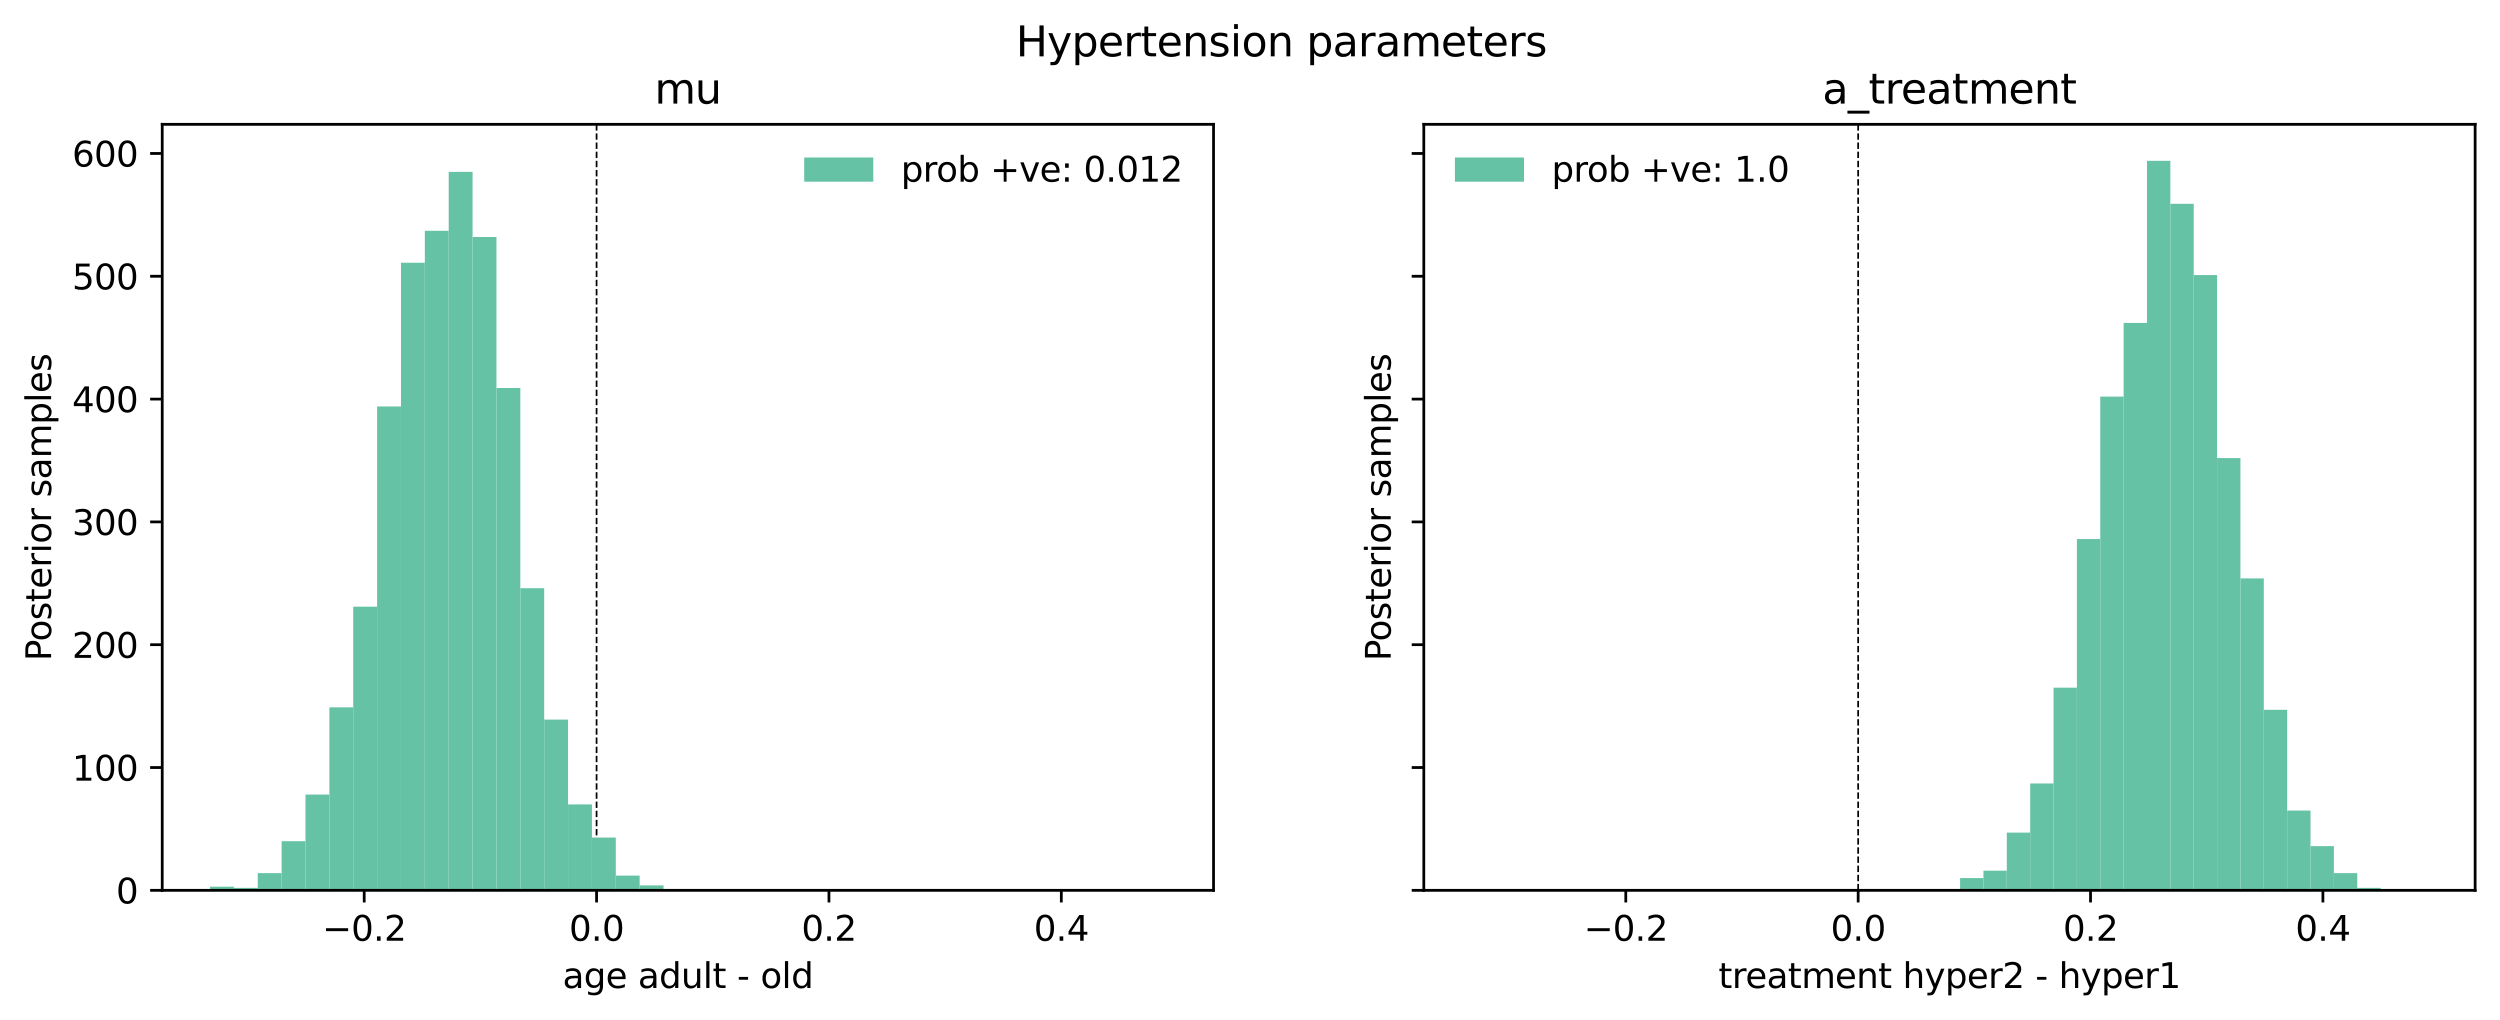 <?xml version="1.0" encoding="utf-8" standalone="no"?>
<!DOCTYPE svg PUBLIC "-//W3C//DTD SVG 1.1//EN"
  "http://www.w3.org/Graphics/SVG/1.1/DTD/svg11.dtd">
<svg xmlns:xlink="http://www.w3.org/1999/xlink" width="723.766pt" height="295.316pt" viewBox="0 0 723.766 295.316" xmlns="http://www.w3.org/2000/svg" version="1.1">
 <defs>
  <style type="text/css">*{stroke-linejoin: round; stroke-linecap: butt}</style>
 </defs>
 <g id="figure_1">
  <g id="patch_1">
   <path d="M 0 295.316 
L 723.766 295.316 
L 723.766 0 
L 0 0 
z
" style="fill: #ffffff"/>
  </g>
  <g id="axes_1">
   <g id="patch_2">
    <path d="M 46.966 257.76 
L 351.329 257.76 
L 351.329 36 
L 46.966 36 
z
" style="fill: #ffffff"/>
   </g>
   <g id="line2d_1">
    <path d="M 172.712 257.76 
L 172.712 36 
" clip-path="url(#p90eabd7cb4)" style="fill: none; stroke-dasharray: 1.85,0.8; stroke-dashoffset: 0; stroke: #000000; stroke-width: 0.5"/>
   </g>
   <g id="patch_3">
    <path d="M 60.8 257.76 
L 67.711 257.76 
L 67.711 256.693 
L 60.8 256.693 
z
" clip-path="url(#p90eabd7cb4)" style="fill: #66c2a5"/>
   </g>
   <g id="patch_4">
    <path d="M 67.711 257.76 
L 74.621 257.76 
L 74.621 257.049 
L 67.711 257.049 
z
" clip-path="url(#p90eabd7cb4)" style="fill: #66c2a5"/>
   </g>
   <g id="patch_5">
    <path d="M 74.621 257.76 
L 81.532 257.76 
L 81.532 252.782 
L 74.621 252.782 
z
" clip-path="url(#p90eabd7cb4)" style="fill: #66c2a5"/>
   </g>
   <g id="patch_6">
    <path d="M 81.532 257.76 
L 88.442 257.76 
L 88.442 243.538 
L 81.532 243.538 
z
" clip-path="url(#p90eabd7cb4)" style="fill: #66c2a5"/>
   </g>
   <g id="patch_7">
    <path d="M 88.442 257.76 
L 95.353 257.76 
L 95.353 230.027 
L 88.442 230.027 
z
" clip-path="url(#p90eabd7cb4)" style="fill: #66c2a5"/>
   </g>
   <g id="patch_8">
    <path d="M 95.353 257.76 
L 102.263 257.76 
L 102.263 204.782 
L 95.353 204.782 
z
" clip-path="url(#p90eabd7cb4)" style="fill: #66c2a5"/>
   </g>
   <g id="patch_9">
    <path d="M 102.263 257.76 
L 109.173 257.76 
L 109.173 175.627 
L 102.263 175.627 
z
" clip-path="url(#p90eabd7cb4)" style="fill: #66c2a5"/>
   </g>
   <g id="patch_10">
    <path d="M 109.173 257.76 
L 116.084 257.76 
L 116.084 117.671 
L 109.173 117.671 
z
" clip-path="url(#p90eabd7cb4)" style="fill: #66c2a5"/>
   </g>
   <g id="patch_11">
    <path d="M 116.084 257.76 
L 122.994 257.76 
L 122.994 76.071 
L 116.084 76.071 
z
" clip-path="url(#p90eabd7cb4)" style="fill: #66c2a5"/>
   </g>
   <g id="patch_12">
    <path d="M 122.994 257.76 
L 129.905 257.76 
L 129.905 66.827 
L 122.994 66.827 
z
" clip-path="url(#p90eabd7cb4)" style="fill: #66c2a5"/>
   </g>
   <g id="patch_13">
    <path d="M 129.905 257.76 
L 136.815 257.76 
L 136.815 49.76 
L 129.905 49.76 
z
" clip-path="url(#p90eabd7cb4)" style="fill: #66c2a5"/>
   </g>
   <g id="patch_14">
    <path d="M 136.815 257.76 
L 143.726 257.76 
L 143.726 68.604 
L 136.815 68.604 
z
" clip-path="url(#p90eabd7cb4)" style="fill: #66c2a5"/>
   </g>
   <g id="patch_15">
    <path d="M 143.726 257.76 
L 150.636 257.76 
L 150.636 112.338 
L 143.726 112.338 
z
" clip-path="url(#p90eabd7cb4)" style="fill: #66c2a5"/>
   </g>
   <g id="patch_16">
    <path d="M 150.636 257.76 
L 157.547 257.76 
L 157.547 170.293 
L 150.636 170.293 
z
" clip-path="url(#p90eabd7cb4)" style="fill: #66c2a5"/>
   </g>
   <g id="patch_17">
    <path d="M 157.547 257.76 
L 164.457 257.76 
L 164.457 208.338 
L 157.547 208.338 
z
" clip-path="url(#p90eabd7cb4)" style="fill: #66c2a5"/>
   </g>
   <g id="patch_18">
    <path d="M 164.457 257.76 
L 171.367 257.76 
L 171.367 232.871 
L 164.457 232.871 
z
" clip-path="url(#p90eabd7cb4)" style="fill: #66c2a5"/>
   </g>
   <g id="patch_19">
    <path d="M 171.367 257.76 
L 178.278 257.76 
L 178.278 242.471 
L 171.367 242.471 
z
" clip-path="url(#p90eabd7cb4)" style="fill: #66c2a5"/>
   </g>
   <g id="patch_20">
    <path d="M 178.278 257.76 
L 185.188 257.76 
L 185.188 253.493 
L 178.278 253.493 
z
" clip-path="url(#p90eabd7cb4)" style="fill: #66c2a5"/>
   </g>
   <g id="patch_21">
    <path d="M 185.188 257.76 
L 192.099 257.76 
L 192.099 256.338 
L 185.188 256.338 
z
" clip-path="url(#p90eabd7cb4)" style="fill: #66c2a5"/>
   </g>
   <g id="patch_22">
    <path d="M 192.099 257.76 
L 199.009 257.76 
L 199.009 257.404 
L 192.099 257.404 
z
" clip-path="url(#p90eabd7cb4)" style="fill: #66c2a5"/>
   </g>
   <g id="matplotlib.axis_1">
    <g id="xtick_1">
     <g id="line2d_2">
      <defs>
       <path id="m4eb816260f" d="M 0 0 
L 0 3.5 
" style="stroke: #000000; stroke-width: 0.8"/>
      </defs>
      <g>
       <use xlink:href="#m4eb816260f" x="105.439" y="257.76" style="stroke: #000000; stroke-width: 0.8"/>
      </g>
     </g>
     <g id="text_1">
      <!-- −0.2 -->
      <g transform="translate(93.297 272.358) scale(0.1 -0.1)">
       <defs>
        <path id="DejaVuSans-2212" d="M 678 2272 
L 4684 2272 
L 4684 1741 
L 678 1741 
L 678 2272 
z
" transform="scale(0.016)"/>
        <path id="DejaVuSans-30" d="M 2034 4250 
Q 1547 4250 1301 3770 
Q 1056 3291 1056 2328 
Q 1056 1369 1301 889 
Q 1547 409 2034 409 
Q 2525 409 2770 889 
Q 3016 1369 3016 2328 
Q 3016 3291 2770 3770 
Q 2525 4250 2034 4250 
z
M 2034 4750 
Q 2819 4750 3233 4129 
Q 3647 3509 3647 2328 
Q 3647 1150 3233 529 
Q 2819 -91 2034 -91 
Q 1250 -91 836 529 
Q 422 1150 422 2328 
Q 422 3509 836 4129 
Q 1250 4750 2034 4750 
z
" transform="scale(0.016)"/>
        <path id="DejaVuSans-2e" d="M 684 794 
L 1344 794 
L 1344 0 
L 684 0 
L 684 794 
z
" transform="scale(0.016)"/>
        <path id="DejaVuSans-32" d="M 1228 531 
L 3431 531 
L 3431 0 
L 469 0 
L 469 531 
Q 828 903 1448 1529 
Q 2069 2156 2228 2338 
Q 2531 2678 2651 2914 
Q 2772 3150 2772 3378 
Q 2772 3750 2511 3984 
Q 2250 4219 1831 4219 
Q 1534 4219 1204 4116 
Q 875 4013 500 3803 
L 500 4441 
Q 881 4594 1212 4672 
Q 1544 4750 1819 4750 
Q 2544 4750 2975 4387 
Q 3406 4025 3406 3419 
Q 3406 3131 3298 2873 
Q 3191 2616 2906 2266 
Q 2828 2175 2409 1742 
Q 1991 1309 1228 531 
z
" transform="scale(0.016)"/>
       </defs>
       <use xlink:href="#DejaVuSans-2212"/>
       <use xlink:href="#DejaVuSans-30" x="83.789"/>
       <use xlink:href="#DejaVuSans-2e" x="147.412"/>
       <use xlink:href="#DejaVuSans-32" x="179.199"/>
      </g>
     </g>
    </g>
    <g id="xtick_2">
     <g id="line2d_3">
      <g>
       <use xlink:href="#m4eb816260f" x="172.712" y="257.76" style="stroke: #000000; stroke-width: 0.8"/>
      </g>
     </g>
     <g id="text_2">
      <!-- 0.0 -->
      <g transform="translate(164.761 272.358) scale(0.1 -0.1)">
       <use xlink:href="#DejaVuSans-30"/>
       <use xlink:href="#DejaVuSans-2e" x="63.623"/>
       <use xlink:href="#DejaVuSans-30" x="95.41"/>
      </g>
     </g>
    </g>
    <g id="xtick_3">
     <g id="line2d_4">
      <g>
       <use xlink:href="#m4eb816260f" x="239.986" y="257.76" style="stroke: #000000; stroke-width: 0.8"/>
      </g>
     </g>
     <g id="text_3">
      <!-- 0.2 -->
      <g transform="translate(232.034 272.358) scale(0.1 -0.1)">
       <use xlink:href="#DejaVuSans-30"/>
       <use xlink:href="#DejaVuSans-2e" x="63.623"/>
       <use xlink:href="#DejaVuSans-32" x="95.41"/>
      </g>
     </g>
    </g>
    <g id="xtick_4">
     <g id="line2d_5">
      <g>
       <use xlink:href="#m4eb816260f" x="307.259" y="257.76" style="stroke: #000000; stroke-width: 0.8"/>
      </g>
     </g>
     <g id="text_4">
      <!-- 0.4 -->
      <g transform="translate(299.308 272.358) scale(0.1 -0.1)">
       <defs>
        <path id="DejaVuSans-34" d="M 2419 4116 
L 825 1625 
L 2419 1625 
L 2419 4116 
z
M 2253 4666 
L 3047 4666 
L 3047 1625 
L 3713 1625 
L 3713 1100 
L 3047 1100 
L 3047 0 
L 2419 0 
L 2419 1100 
L 313 1100 
L 313 1709 
L 2253 4666 
z
" transform="scale(0.016)"/>
       </defs>
       <use xlink:href="#DejaVuSans-30"/>
       <use xlink:href="#DejaVuSans-2e" x="63.623"/>
       <use xlink:href="#DejaVuSans-34" x="95.41"/>
      </g>
     </g>
    </g>
    <g id="text_5">
     <!-- age adult - old -->
     <g transform="translate(162.883 286.037) scale(0.1 -0.1)">
      <defs>
       <path id="DejaVuSans-61" d="M 2194 1759 
Q 1497 1759 1228 1600 
Q 959 1441 959 1056 
Q 959 750 1161 570 
Q 1363 391 1709 391 
Q 2188 391 2477 730 
Q 2766 1069 2766 1631 
L 2766 1759 
L 2194 1759 
z
M 3341 1997 
L 3341 0 
L 2766 0 
L 2766 531 
Q 2569 213 2275 61 
Q 1981 -91 1556 -91 
Q 1019 -91 701 211 
Q 384 513 384 1019 
Q 384 1609 779 1909 
Q 1175 2209 1959 2209 
L 2766 2209 
L 2766 2266 
Q 2766 2663 2505 2880 
Q 2244 3097 1772 3097 
Q 1472 3097 1187 3025 
Q 903 2953 641 2809 
L 641 3341 
Q 956 3463 1253 3523 
Q 1550 3584 1831 3584 
Q 2591 3584 2966 3190 
Q 3341 2797 3341 1997 
z
" transform="scale(0.016)"/>
       <path id="DejaVuSans-67" d="M 2906 1791 
Q 2906 2416 2648 2759 
Q 2391 3103 1925 3103 
Q 1463 3103 1205 2759 
Q 947 2416 947 1791 
Q 947 1169 1205 825 
Q 1463 481 1925 481 
Q 2391 481 2648 825 
Q 2906 1169 2906 1791 
z
M 3481 434 
Q 3481 -459 3084 -895 
Q 2688 -1331 1869 -1331 
Q 1566 -1331 1297 -1286 
Q 1028 -1241 775 -1147 
L 775 -588 
Q 1028 -725 1275 -790 
Q 1522 -856 1778 -856 
Q 2344 -856 2625 -561 
Q 2906 -266 2906 331 
L 2906 616 
Q 2728 306 2450 153 
Q 2172 0 1784 0 
Q 1141 0 747 490 
Q 353 981 353 1791 
Q 353 2603 747 3093 
Q 1141 3584 1784 3584 
Q 2172 3584 2450 3431 
Q 2728 3278 2906 2969 
L 2906 3500 
L 3481 3500 
L 3481 434 
z
" transform="scale(0.016)"/>
       <path id="DejaVuSans-65" d="M 3597 1894 
L 3597 1613 
L 953 1613 
Q 991 1019 1311 708 
Q 1631 397 2203 397 
Q 2534 397 2845 478 
Q 3156 559 3463 722 
L 3463 178 
Q 3153 47 2828 -22 
Q 2503 -91 2169 -91 
Q 1331 -91 842 396 
Q 353 884 353 1716 
Q 353 2575 817 3079 
Q 1281 3584 2069 3584 
Q 2775 3584 3186 3129 
Q 3597 2675 3597 1894 
z
M 3022 2063 
Q 3016 2534 2758 2815 
Q 2500 3097 2075 3097 
Q 1594 3097 1305 2825 
Q 1016 2553 972 2059 
L 3022 2063 
z
" transform="scale(0.016)"/>
       <path id="DejaVuSans-20" transform="scale(0.016)"/>
       <path id="DejaVuSans-64" d="M 2906 2969 
L 2906 4863 
L 3481 4863 
L 3481 0 
L 2906 0 
L 2906 525 
Q 2725 213 2448 61 
Q 2172 -91 1784 -91 
Q 1150 -91 751 415 
Q 353 922 353 1747 
Q 353 2572 751 3078 
Q 1150 3584 1784 3584 
Q 2172 3584 2448 3432 
Q 2725 3281 2906 2969 
z
M 947 1747 
Q 947 1113 1208 752 
Q 1469 391 1925 391 
Q 2381 391 2643 752 
Q 2906 1113 2906 1747 
Q 2906 2381 2643 2742 
Q 2381 3103 1925 3103 
Q 1469 3103 1208 2742 
Q 947 2381 947 1747 
z
" transform="scale(0.016)"/>
       <path id="DejaVuSans-75" d="M 544 1381 
L 544 3500 
L 1119 3500 
L 1119 1403 
Q 1119 906 1312 657 
Q 1506 409 1894 409 
Q 2359 409 2629 706 
Q 2900 1003 2900 1516 
L 2900 3500 
L 3475 3500 
L 3475 0 
L 2900 0 
L 2900 538 
Q 2691 219 2414 64 
Q 2138 -91 1772 -91 
Q 1169 -91 856 284 
Q 544 659 544 1381 
z
M 1991 3584 
L 1991 3584 
z
" transform="scale(0.016)"/>
       <path id="DejaVuSans-6c" d="M 603 4863 
L 1178 4863 
L 1178 0 
L 603 0 
L 603 4863 
z
" transform="scale(0.016)"/>
       <path id="DejaVuSans-74" d="M 1172 4494 
L 1172 3500 
L 2356 3500 
L 2356 3053 
L 1172 3053 
L 1172 1153 
Q 1172 725 1289 603 
Q 1406 481 1766 481 
L 2356 481 
L 2356 0 
L 1766 0 
Q 1100 0 847 248 
Q 594 497 594 1153 
L 594 3053 
L 172 3053 
L 172 3500 
L 594 3500 
L 594 4494 
L 1172 4494 
z
" transform="scale(0.016)"/>
       <path id="DejaVuSans-2d" d="M 313 2009 
L 1997 2009 
L 1997 1497 
L 313 1497 
L 313 2009 
z
" transform="scale(0.016)"/>
       <path id="DejaVuSans-6f" d="M 1959 3097 
Q 1497 3097 1228 2736 
Q 959 2375 959 1747 
Q 959 1119 1226 758 
Q 1494 397 1959 397 
Q 2419 397 2687 759 
Q 2956 1122 2956 1747 
Q 2956 2369 2687 2733 
Q 2419 3097 1959 3097 
z
M 1959 3584 
Q 2709 3584 3137 3096 
Q 3566 2609 3566 1747 
Q 3566 888 3137 398 
Q 2709 -91 1959 -91 
Q 1206 -91 779 398 
Q 353 888 353 1747 
Q 353 2609 779 3096 
Q 1206 3584 1959 3584 
z
" transform="scale(0.016)"/>
      </defs>
      <use xlink:href="#DejaVuSans-61"/>
      <use xlink:href="#DejaVuSans-67" x="61.279"/>
      <use xlink:href="#DejaVuSans-65" x="124.756"/>
      <use xlink:href="#DejaVuSans-20" x="186.279"/>
      <use xlink:href="#DejaVuSans-61" x="218.066"/>
      <use xlink:href="#DejaVuSans-64" x="279.346"/>
      <use xlink:href="#DejaVuSans-75" x="342.822"/>
      <use xlink:href="#DejaVuSans-6c" x="406.201"/>
      <use xlink:href="#DejaVuSans-74" x="433.984"/>
      <use xlink:href="#DejaVuSans-20" x="473.193"/>
      <use xlink:href="#DejaVuSans-2d" x="504.98"/>
      <use xlink:href="#DejaVuSans-20" x="541.064"/>
      <use xlink:href="#DejaVuSans-6f" x="572.852"/>
      <use xlink:href="#DejaVuSans-6c" x="634.033"/>
      <use xlink:href="#DejaVuSans-64" x="661.816"/>
     </g>
    </g>
   </g>
   <g id="matplotlib.axis_2">
    <g id="ytick_1">
     <g id="line2d_6">
      <defs>
       <path id="m59132c5f6c" d="M 0 0 
L -3.5 0 
" style="stroke: #000000; stroke-width: 0.8"/>
      </defs>
      <g>
       <use xlink:href="#m59132c5f6c" x="46.966" y="257.76" style="stroke: #000000; stroke-width: 0.8"/>
      </g>
     </g>
     <g id="text_6">
      <!-- 0 -->
      <g transform="translate(33.603 261.559) scale(0.1 -0.1)">
       <use xlink:href="#DejaVuSans-30"/>
      </g>
     </g>
    </g>
    <g id="ytick_2">
     <g id="line2d_7">
      <g>
       <use xlink:href="#m59132c5f6c" x="46.966" y="222.204" style="stroke: #000000; stroke-width: 0.8"/>
      </g>
     </g>
     <g id="text_7">
      <!-- 100 -->
      <g transform="translate(20.878 226.004) scale(0.1 -0.1)">
       <defs>
        <path id="DejaVuSans-31" d="M 794 531 
L 1825 531 
L 1825 4091 
L 703 3866 
L 703 4441 
L 1819 4666 
L 2450 4666 
L 2450 531 
L 3481 531 
L 3481 0 
L 794 0 
L 794 531 
z
" transform="scale(0.016)"/>
       </defs>
       <use xlink:href="#DejaVuSans-31"/>
       <use xlink:href="#DejaVuSans-30" x="63.623"/>
       <use xlink:href="#DejaVuSans-30" x="127.246"/>
      </g>
     </g>
    </g>
    <g id="ytick_3">
     <g id="line2d_8">
      <g>
       <use xlink:href="#m59132c5f6c" x="46.966" y="186.649" style="stroke: #000000; stroke-width: 0.8"/>
      </g>
     </g>
     <g id="text_8">
      <!-- 200 -->
      <g transform="translate(20.878 190.448) scale(0.1 -0.1)">
       <use xlink:href="#DejaVuSans-32"/>
       <use xlink:href="#DejaVuSans-30" x="63.623"/>
       <use xlink:href="#DejaVuSans-30" x="127.246"/>
      </g>
     </g>
    </g>
    <g id="ytick_4">
     <g id="line2d_9">
      <g>
       <use xlink:href="#m59132c5f6c" x="46.966" y="151.093" style="stroke: #000000; stroke-width: 0.8"/>
      </g>
     </g>
     <g id="text_9">
      <!-- 300 -->
      <g transform="translate(20.878 154.893) scale(0.1 -0.1)">
       <defs>
        <path id="DejaVuSans-33" d="M 2597 2516 
Q 3050 2419 3304 2112 
Q 3559 1806 3559 1356 
Q 3559 666 3084 287 
Q 2609 -91 1734 -91 
Q 1441 -91 1130 -33 
Q 819 25 488 141 
L 488 750 
Q 750 597 1062 519 
Q 1375 441 1716 441 
Q 2309 441 2620 675 
Q 2931 909 2931 1356 
Q 2931 1769 2642 2001 
Q 2353 2234 1838 2234 
L 1294 2234 
L 1294 2753 
L 1863 2753 
Q 2328 2753 2575 2939 
Q 2822 3125 2822 3475 
Q 2822 3834 2567 4026 
Q 2313 4219 1838 4219 
Q 1578 4219 1281 4162 
Q 984 4106 628 3988 
L 628 4550 
Q 988 4650 1302 4700 
Q 1616 4750 1894 4750 
Q 2613 4750 3031 4423 
Q 3450 4097 3450 3541 
Q 3450 3153 3228 2886 
Q 3006 2619 2597 2516 
z
" transform="scale(0.016)"/>
       </defs>
       <use xlink:href="#DejaVuSans-33"/>
       <use xlink:href="#DejaVuSans-30" x="63.623"/>
       <use xlink:href="#DejaVuSans-30" x="127.246"/>
      </g>
     </g>
    </g>
    <g id="ytick_5">
     <g id="line2d_10">
      <g>
       <use xlink:href="#m59132c5f6c" x="46.966" y="115.538" style="stroke: #000000; stroke-width: 0.8"/>
      </g>
     </g>
     <g id="text_10">
      <!-- 400 -->
      <g transform="translate(20.878 119.337) scale(0.1 -0.1)">
       <use xlink:href="#DejaVuSans-34"/>
       <use xlink:href="#DejaVuSans-30" x="63.623"/>
       <use xlink:href="#DejaVuSans-30" x="127.246"/>
      </g>
     </g>
    </g>
    <g id="ytick_6">
     <g id="line2d_11">
      <g>
       <use xlink:href="#m59132c5f6c" x="46.966" y="79.982" style="stroke: #000000; stroke-width: 0.8"/>
      </g>
     </g>
     <g id="text_11">
      <!-- 500 -->
      <g transform="translate(20.878 83.781) scale(0.1 -0.1)">
       <defs>
        <path id="DejaVuSans-35" d="M 691 4666 
L 3169 4666 
L 3169 4134 
L 1269 4134 
L 1269 2991 
Q 1406 3038 1543 3061 
Q 1681 3084 1819 3084 
Q 2600 3084 3056 2656 
Q 3513 2228 3513 1497 
Q 3513 744 3044 326 
Q 2575 -91 1722 -91 
Q 1428 -91 1123 -41 
Q 819 9 494 109 
L 494 744 
Q 775 591 1075 516 
Q 1375 441 1709 441 
Q 2250 441 2565 725 
Q 2881 1009 2881 1497 
Q 2881 1984 2565 2268 
Q 2250 2553 1709 2553 
Q 1456 2553 1204 2497 
Q 953 2441 691 2322 
L 691 4666 
z
" transform="scale(0.016)"/>
       </defs>
       <use xlink:href="#DejaVuSans-35"/>
       <use xlink:href="#DejaVuSans-30" x="63.623"/>
       <use xlink:href="#DejaVuSans-30" x="127.246"/>
      </g>
     </g>
    </g>
    <g id="ytick_7">
     <g id="line2d_12">
      <g>
       <use xlink:href="#m59132c5f6c" x="46.966" y="44.427" style="stroke: #000000; stroke-width: 0.8"/>
      </g>
     </g>
     <g id="text_12">
      <!-- 600 -->
      <g transform="translate(20.878 48.226) scale(0.1 -0.1)">
       <defs>
        <path id="DejaVuSans-36" d="M 2113 2584 
Q 1688 2584 1439 2293 
Q 1191 2003 1191 1497 
Q 1191 994 1439 701 
Q 1688 409 2113 409 
Q 2538 409 2786 701 
Q 3034 994 3034 1497 
Q 3034 2003 2786 2293 
Q 2538 2584 2113 2584 
z
M 3366 4563 
L 3366 3988 
Q 3128 4100 2886 4159 
Q 2644 4219 2406 4219 
Q 1781 4219 1451 3797 
Q 1122 3375 1075 2522 
Q 1259 2794 1537 2939 
Q 1816 3084 2150 3084 
Q 2853 3084 3261 2657 
Q 3669 2231 3669 1497 
Q 3669 778 3244 343 
Q 2819 -91 2113 -91 
Q 1303 -91 875 529 
Q 447 1150 447 2328 
Q 447 3434 972 4092 
Q 1497 4750 2381 4750 
Q 2619 4750 2861 4703 
Q 3103 4656 3366 4563 
z
" transform="scale(0.016)"/>
       </defs>
       <use xlink:href="#DejaVuSans-36"/>
       <use xlink:href="#DejaVuSans-30" x="63.623"/>
       <use xlink:href="#DejaVuSans-30" x="127.246"/>
      </g>
     </g>
    </g>
    <g id="text_13">
     <!-- Posterior samples -->
     <g transform="translate(14.798 191.346) rotate(-90) scale(0.1 -0.1)">
      <defs>
       <path id="DejaVuSans-50" d="M 1259 4147 
L 1259 2394 
L 2053 2394 
Q 2494 2394 2734 2622 
Q 2975 2850 2975 3272 
Q 2975 3691 2734 3919 
Q 2494 4147 2053 4147 
L 1259 4147 
z
M 628 4666 
L 2053 4666 
Q 2838 4666 3239 4311 
Q 3641 3956 3641 3272 
Q 3641 2581 3239 2228 
Q 2838 1875 2053 1875 
L 1259 1875 
L 1259 0 
L 628 0 
L 628 4666 
z
" transform="scale(0.016)"/>
       <path id="DejaVuSans-73" d="M 2834 3397 
L 2834 2853 
Q 2591 2978 2328 3040 
Q 2066 3103 1784 3103 
Q 1356 3103 1142 2972 
Q 928 2841 928 2578 
Q 928 2378 1081 2264 
Q 1234 2150 1697 2047 
L 1894 2003 
Q 2506 1872 2764 1633 
Q 3022 1394 3022 966 
Q 3022 478 2636 193 
Q 2250 -91 1575 -91 
Q 1294 -91 989 -36 
Q 684 19 347 128 
L 347 722 
Q 666 556 975 473 
Q 1284 391 1588 391 
Q 1994 391 2212 530 
Q 2431 669 2431 922 
Q 2431 1156 2273 1281 
Q 2116 1406 1581 1522 
L 1381 1569 
Q 847 1681 609 1914 
Q 372 2147 372 2553 
Q 372 3047 722 3315 
Q 1072 3584 1716 3584 
Q 2034 3584 2315 3537 
Q 2597 3491 2834 3397 
z
" transform="scale(0.016)"/>
       <path id="DejaVuSans-72" d="M 2631 2963 
Q 2534 3019 2420 3045 
Q 2306 3072 2169 3072 
Q 1681 3072 1420 2755 
Q 1159 2438 1159 1844 
L 1159 0 
L 581 0 
L 581 3500 
L 1159 3500 
L 1159 2956 
Q 1341 3275 1631 3429 
Q 1922 3584 2338 3584 
Q 2397 3584 2469 3576 
Q 2541 3569 2628 3553 
L 2631 2963 
z
" transform="scale(0.016)"/>
       <path id="DejaVuSans-69" d="M 603 3500 
L 1178 3500 
L 1178 0 
L 603 0 
L 603 3500 
z
M 603 4863 
L 1178 4863 
L 1178 4134 
L 603 4134 
L 603 4863 
z
" transform="scale(0.016)"/>
       <path id="DejaVuSans-6d" d="M 3328 2828 
Q 3544 3216 3844 3400 
Q 4144 3584 4550 3584 
Q 5097 3584 5394 3201 
Q 5691 2819 5691 2113 
L 5691 0 
L 5113 0 
L 5113 2094 
Q 5113 2597 4934 2840 
Q 4756 3084 4391 3084 
Q 3944 3084 3684 2787 
Q 3425 2491 3425 1978 
L 3425 0 
L 2847 0 
L 2847 2094 
Q 2847 2600 2669 2842 
Q 2491 3084 2119 3084 
Q 1678 3084 1418 2786 
Q 1159 2488 1159 1978 
L 1159 0 
L 581 0 
L 581 3500 
L 1159 3500 
L 1159 2956 
Q 1356 3278 1631 3431 
Q 1906 3584 2284 3584 
Q 2666 3584 2933 3390 
Q 3200 3197 3328 2828 
z
" transform="scale(0.016)"/>
       <path id="DejaVuSans-70" d="M 1159 525 
L 1159 -1331 
L 581 -1331 
L 581 3500 
L 1159 3500 
L 1159 2969 
Q 1341 3281 1617 3432 
Q 1894 3584 2278 3584 
Q 2916 3584 3314 3078 
Q 3713 2572 3713 1747 
Q 3713 922 3314 415 
Q 2916 -91 2278 -91 
Q 1894 -91 1617 61 
Q 1341 213 1159 525 
z
M 3116 1747 
Q 3116 2381 2855 2742 
Q 2594 3103 2138 3103 
Q 1681 3103 1420 2742 
Q 1159 2381 1159 1747 
Q 1159 1113 1420 752 
Q 1681 391 2138 391 
Q 2594 391 2855 752 
Q 3116 1113 3116 1747 
z
" transform="scale(0.016)"/>
      </defs>
      <use xlink:href="#DejaVuSans-50"/>
      <use xlink:href="#DejaVuSans-6f" x="56.678"/>
      <use xlink:href="#DejaVuSans-73" x="117.859"/>
      <use xlink:href="#DejaVuSans-74" x="169.959"/>
      <use xlink:href="#DejaVuSans-65" x="209.168"/>
      <use xlink:href="#DejaVuSans-72" x="270.691"/>
      <use xlink:href="#DejaVuSans-69" x="311.805"/>
      <use xlink:href="#DejaVuSans-6f" x="339.588"/>
      <use xlink:href="#DejaVuSans-72" x="400.77"/>
      <use xlink:href="#DejaVuSans-20" x="441.883"/>
      <use xlink:href="#DejaVuSans-73" x="473.67"/>
      <use xlink:href="#DejaVuSans-61" x="525.77"/>
      <use xlink:href="#DejaVuSans-6d" x="587.049"/>
      <use xlink:href="#DejaVuSans-70" x="684.461"/>
      <use xlink:href="#DejaVuSans-6c" x="747.938"/>
      <use xlink:href="#DejaVuSans-65" x="775.721"/>
      <use xlink:href="#DejaVuSans-73" x="837.244"/>
     </g>
    </g>
   </g>
   <g id="patch_23">
    <path d="M 46.966 257.76 
L 46.966 36 
" style="fill: none; stroke: #000000; stroke-width: 0.8; stroke-linejoin: miter; stroke-linecap: square"/>
   </g>
   <g id="patch_24">
    <path d="M 351.329 257.76 
L 351.329 36 
" style="fill: none; stroke: #000000; stroke-width: 0.8; stroke-linejoin: miter; stroke-linecap: square"/>
   </g>
   <g id="patch_25">
    <path d="M 46.966 257.76 
L 351.329 257.76 
" style="fill: none; stroke: #000000; stroke-width: 0.8; stroke-linejoin: miter; stroke-linecap: square"/>
   </g>
   <g id="patch_26">
    <path d="M 46.966 36 
L 351.329 36 
" style="fill: none; stroke: #000000; stroke-width: 0.8; stroke-linejoin: miter; stroke-linecap: square"/>
   </g>
   <g id="text_14">
    <!-- mu -->
    <g transform="translate(189.501 30) scale(0.12 -0.12)">
     <use xlink:href="#DejaVuSans-6d"/>
     <use xlink:href="#DejaVuSans-75" x="97.412"/>
    </g>
   </g>
   <g id="legend_1">
    <g id="patch_27">
     <path d="M 232.823 52.598 
L 252.823 52.598 
L 252.823 45.598 
L 232.823 45.598 
z
" style="fill: #66c2a5"/>
    </g>
    <g id="text_15">
     <!-- prob +ve: 0.012 -->
     <g transform="translate(260.823 52.598) scale(0.1 -0.1)">
      <defs>
       <path id="DejaVuSans-62" d="M 3116 1747 
Q 3116 2381 2855 2742 
Q 2594 3103 2138 3103 
Q 1681 3103 1420 2742 
Q 1159 2381 1159 1747 
Q 1159 1113 1420 752 
Q 1681 391 2138 391 
Q 2594 391 2855 752 
Q 3116 1113 3116 1747 
z
M 1159 2969 
Q 1341 3281 1617 3432 
Q 1894 3584 2278 3584 
Q 2916 3584 3314 3078 
Q 3713 2572 3713 1747 
Q 3713 922 3314 415 
Q 2916 -91 2278 -91 
Q 1894 -91 1617 61 
Q 1341 213 1159 525 
L 1159 0 
L 581 0 
L 581 4863 
L 1159 4863 
L 1159 2969 
z
" transform="scale(0.016)"/>
       <path id="DejaVuSans-2b" d="M 2944 4013 
L 2944 2272 
L 4684 2272 
L 4684 1741 
L 2944 1741 
L 2944 0 
L 2419 0 
L 2419 1741 
L 678 1741 
L 678 2272 
L 2419 2272 
L 2419 4013 
L 2944 4013 
z
" transform="scale(0.016)"/>
       <path id="DejaVuSans-76" d="M 191 3500 
L 800 3500 
L 1894 563 
L 2988 3500 
L 3597 3500 
L 2284 0 
L 1503 0 
L 191 3500 
z
" transform="scale(0.016)"/>
       <path id="DejaVuSans-3a" d="M 750 794 
L 1409 794 
L 1409 0 
L 750 0 
L 750 794 
z
M 750 3309 
L 1409 3309 
L 1409 2516 
L 750 2516 
L 750 3309 
z
" transform="scale(0.016)"/>
      </defs>
      <use xlink:href="#DejaVuSans-70"/>
      <use xlink:href="#DejaVuSans-72" x="63.477"/>
      <use xlink:href="#DejaVuSans-6f" x="102.34"/>
      <use xlink:href="#DejaVuSans-62" x="163.521"/>
      <use xlink:href="#DejaVuSans-20" x="226.998"/>
      <use xlink:href="#DejaVuSans-2b" x="258.785"/>
      <use xlink:href="#DejaVuSans-76" x="342.574"/>
      <use xlink:href="#DejaVuSans-65" x="401.754"/>
      <use xlink:href="#DejaVuSans-3a" x="463.277"/>
      <use xlink:href="#DejaVuSans-20" x="496.969"/>
      <use xlink:href="#DejaVuSans-30" x="528.756"/>
      <use xlink:href="#DejaVuSans-2e" x="592.379"/>
      <use xlink:href="#DejaVuSans-30" x="624.166"/>
      <use xlink:href="#DejaVuSans-31" x="687.789"/>
      <use xlink:href="#DejaVuSans-32" x="751.412"/>
     </g>
    </g>
   </g>
  </g>
  <g id="axes_2">
   <g id="patch_28">
    <path d="M 412.202 257.76 
L 716.566 257.76 
L 716.566 36 
L 412.202 36 
z
" style="fill: #ffffff"/>
   </g>
   <g id="line2d_13">
    <path d="M 537.949 257.76 
L 537.949 36 
" clip-path="url(#pb3cccd3d09)" style="fill: none; stroke-dasharray: 1.85,0.8; stroke-dashoffset: 0; stroke: #000000; stroke-width: 0.5"/>
   </g>
   <g id="patch_29">
    <path d="M 567.456 257.76 
L 574.219 257.76 
L 574.219 254.204 
L 567.456 254.204 
z
" clip-path="url(#pb3cccd3d09)" style="fill: #66c2a5"/>
   </g>
   <g id="patch_30">
    <path d="M 574.219 257.76 
L 580.983 257.76 
L 580.983 252.071 
L 574.219 252.071 
z
" clip-path="url(#pb3cccd3d09)" style="fill: #66c2a5"/>
   </g>
   <g id="patch_31">
    <path d="M 580.983 257.76 
L 587.747 257.76 
L 587.747 241.049 
L 580.983 241.049 
z
" clip-path="url(#pb3cccd3d09)" style="fill: #66c2a5"/>
   </g>
   <g id="patch_32">
    <path d="M 587.747 257.76 
L 594.511 257.76 
L 594.511 226.827 
L 587.747 226.827 
z
" clip-path="url(#pb3cccd3d09)" style="fill: #66c2a5"/>
   </g>
   <g id="patch_33">
    <path d="M 594.511 257.76 
L 601.274 257.76 
L 601.274 199.093 
L 594.511 199.093 
z
" clip-path="url(#pb3cccd3d09)" style="fill: #66c2a5"/>
   </g>
   <g id="patch_34">
    <path d="M 601.274 257.76 
L 608.038 257.76 
L 608.038 156.071 
L 601.274 156.071 
z
" clip-path="url(#pb3cccd3d09)" style="fill: #66c2a5"/>
   </g>
   <g id="patch_35">
    <path d="M 608.038 257.76 
L 614.802 257.76 
L 614.802 114.827 
L 608.038 114.827 
z
" clip-path="url(#pb3cccd3d09)" style="fill: #66c2a5"/>
   </g>
   <g id="patch_36">
    <path d="M 614.802 257.76 
L 621.566 257.76 
L 621.566 93.493 
L 614.802 93.493 
z
" clip-path="url(#pb3cccd3d09)" style="fill: #66c2a5"/>
   </g>
   <g id="patch_37">
    <path d="M 621.566 257.76 
L 628.33 257.76 
L 628.33 46.56 
L 621.566 46.56 
z
" clip-path="url(#pb3cccd3d09)" style="fill: #66c2a5"/>
   </g>
   <g id="patch_38">
    <path d="M 628.33 257.76 
L 635.093 257.76 
L 635.093 59.004 
L 628.33 59.004 
z
" clip-path="url(#pb3cccd3d09)" style="fill: #66c2a5"/>
   </g>
   <g id="patch_39">
    <path d="M 635.093 257.76 
L 641.857 257.76 
L 641.857 79.627 
L 635.093 79.627 
z
" clip-path="url(#pb3cccd3d09)" style="fill: #66c2a5"/>
   </g>
   <g id="patch_40">
    <path d="M 641.857 257.76 
L 648.621 257.76 
L 648.621 132.604 
L 641.857 132.604 
z
" clip-path="url(#pb3cccd3d09)" style="fill: #66c2a5"/>
   </g>
   <g id="patch_41">
    <path d="M 648.621 257.76 
L 655.385 257.76 
L 655.385 167.449 
L 648.621 167.449 
z
" clip-path="url(#pb3cccd3d09)" style="fill: #66c2a5"/>
   </g>
   <g id="patch_42">
    <path d="M 655.385 257.76 
L 662.148 257.76 
L 662.148 205.493 
L 655.385 205.493 
z
" clip-path="url(#pb3cccd3d09)" style="fill: #66c2a5"/>
   </g>
   <g id="patch_43">
    <path d="M 662.148 257.76 
L 668.912 257.76 
L 668.912 234.649 
L 662.148 234.649 
z
" clip-path="url(#pb3cccd3d09)" style="fill: #66c2a5"/>
   </g>
   <g id="patch_44">
    <path d="M 668.912 257.76 
L 675.676 257.76 
L 675.676 244.96 
L 668.912 244.96 
z
" clip-path="url(#pb3cccd3d09)" style="fill: #66c2a5"/>
   </g>
   <g id="patch_45">
    <path d="M 675.676 257.76 
L 682.44 257.76 
L 682.44 252.782 
L 675.676 252.782 
z
" clip-path="url(#pb3cccd3d09)" style="fill: #66c2a5"/>
   </g>
   <g id="patch_46">
    <path d="M 682.44 257.76 
L 689.203 257.76 
L 689.203 257.049 
L 682.44 257.049 
z
" clip-path="url(#pb3cccd3d09)" style="fill: #66c2a5"/>
   </g>
   <g id="patch_47">
    <path d="M 689.203 257.76 
L 695.967 257.76 
L 695.967 257.76 
L 689.203 257.76 
z
" clip-path="url(#pb3cccd3d09)" style="fill: #66c2a5"/>
   </g>
   <g id="patch_48">
    <path d="M 695.967 257.76 
L 702.731 257.76 
L 702.731 257.404 
L 695.967 257.404 
z
" clip-path="url(#pb3cccd3d09)" style="fill: #66c2a5"/>
   </g>
   <g id="matplotlib.axis_3">
    <g id="xtick_5">
     <g id="line2d_14">
      <g>
       <use xlink:href="#m4eb816260f" x="470.675" y="257.76" style="stroke: #000000; stroke-width: 0.8"/>
      </g>
     </g>
     <g id="text_16">
      <!-- −0.2 -->
      <g transform="translate(458.534 272.358) scale(0.1 -0.1)">
       <use xlink:href="#DejaVuSans-2212"/>
       <use xlink:href="#DejaVuSans-30" x="83.789"/>
       <use xlink:href="#DejaVuSans-2e" x="147.412"/>
       <use xlink:href="#DejaVuSans-32" x="179.199"/>
      </g>
     </g>
    </g>
    <g id="xtick_6">
     <g id="line2d_15">
      <g>
       <use xlink:href="#m4eb816260f" x="537.949" y="257.76" style="stroke: #000000; stroke-width: 0.8"/>
      </g>
     </g>
     <g id="text_17">
      <!-- 0.0 -->
      <g transform="translate(529.997 272.358) scale(0.1 -0.1)">
       <use xlink:href="#DejaVuSans-30"/>
       <use xlink:href="#DejaVuSans-2e" x="63.623"/>
       <use xlink:href="#DejaVuSans-30" x="95.41"/>
      </g>
     </g>
    </g>
    <g id="xtick_7">
     <g id="line2d_16">
      <g>
       <use xlink:href="#m4eb816260f" x="605.222" y="257.76" style="stroke: #000000; stroke-width: 0.8"/>
      </g>
     </g>
     <g id="text_18">
      <!-- 0.2 -->
      <g transform="translate(597.27 272.358) scale(0.1 -0.1)">
       <use xlink:href="#DejaVuSans-30"/>
       <use xlink:href="#DejaVuSans-2e" x="63.623"/>
       <use xlink:href="#DejaVuSans-32" x="95.41"/>
      </g>
     </g>
    </g>
    <g id="xtick_8">
     <g id="line2d_17">
      <g>
       <use xlink:href="#m4eb816260f" x="672.496" y="257.76" style="stroke: #000000; stroke-width: 0.8"/>
      </g>
     </g>
     <g id="text_19">
      <!-- 0.4 -->
      <g transform="translate(664.544 272.358) scale(0.1 -0.1)">
       <use xlink:href="#DejaVuSans-30"/>
       <use xlink:href="#DejaVuSans-2e" x="63.623"/>
       <use xlink:href="#DejaVuSans-34" x="95.41"/>
      </g>
     </g>
    </g>
    <g id="text_20">
     <!-- treatment hyper2 - hyper1 -->
     <g transform="translate(497.502 286.037) scale(0.1 -0.1)">
      <defs>
       <path id="DejaVuSans-6e" d="M 3513 2113 
L 3513 0 
L 2938 0 
L 2938 2094 
Q 2938 2591 2744 2837 
Q 2550 3084 2163 3084 
Q 1697 3084 1428 2787 
Q 1159 2491 1159 1978 
L 1159 0 
L 581 0 
L 581 3500 
L 1159 3500 
L 1159 2956 
Q 1366 3272 1645 3428 
Q 1925 3584 2291 3584 
Q 2894 3584 3203 3211 
Q 3513 2838 3513 2113 
z
" transform="scale(0.016)"/>
       <path id="DejaVuSans-68" d="M 3513 2113 
L 3513 0 
L 2938 0 
L 2938 2094 
Q 2938 2591 2744 2837 
Q 2550 3084 2163 3084 
Q 1697 3084 1428 2787 
Q 1159 2491 1159 1978 
L 1159 0 
L 581 0 
L 581 4863 
L 1159 4863 
L 1159 2956 
Q 1366 3272 1645 3428 
Q 1925 3584 2291 3584 
Q 2894 3584 3203 3211 
Q 3513 2838 3513 2113 
z
" transform="scale(0.016)"/>
       <path id="DejaVuSans-79" d="M 2059 -325 
Q 1816 -950 1584 -1140 
Q 1353 -1331 966 -1331 
L 506 -1331 
L 506 -850 
L 844 -850 
Q 1081 -850 1212 -737 
Q 1344 -625 1503 -206 
L 1606 56 
L 191 3500 
L 800 3500 
L 1894 763 
L 2988 3500 
L 3597 3500 
L 2059 -325 
z
" transform="scale(0.016)"/>
      </defs>
      <use xlink:href="#DejaVuSans-74"/>
      <use xlink:href="#DejaVuSans-72" x="39.209"/>
      <use xlink:href="#DejaVuSans-65" x="78.072"/>
      <use xlink:href="#DejaVuSans-61" x="139.596"/>
      <use xlink:href="#DejaVuSans-74" x="200.875"/>
      <use xlink:href="#DejaVuSans-6d" x="240.084"/>
      <use xlink:href="#DejaVuSans-65" x="337.496"/>
      <use xlink:href="#DejaVuSans-6e" x="399.02"/>
      <use xlink:href="#DejaVuSans-74" x="462.398"/>
      <use xlink:href="#DejaVuSans-20" x="501.607"/>
      <use xlink:href="#DejaVuSans-68" x="533.395"/>
      <use xlink:href="#DejaVuSans-79" x="596.773"/>
      <use xlink:href="#DejaVuSans-70" x="655.953"/>
      <use xlink:href="#DejaVuSans-65" x="719.43"/>
      <use xlink:href="#DejaVuSans-72" x="780.953"/>
      <use xlink:href="#DejaVuSans-32" x="822.066"/>
      <use xlink:href="#DejaVuSans-20" x="885.689"/>
      <use xlink:href="#DejaVuSans-2d" x="917.477"/>
      <use xlink:href="#DejaVuSans-20" x="953.561"/>
      <use xlink:href="#DejaVuSans-68" x="985.348"/>
      <use xlink:href="#DejaVuSans-79" x="1048.727"/>
      <use xlink:href="#DejaVuSans-70" x="1107.906"/>
      <use xlink:href="#DejaVuSans-65" x="1171.383"/>
      <use xlink:href="#DejaVuSans-72" x="1232.906"/>
      <use xlink:href="#DejaVuSans-31" x="1274.02"/>
     </g>
    </g>
   </g>
   <g id="matplotlib.axis_4">
    <g id="ytick_8">
     <g id="line2d_18">
      <g>
       <use xlink:href="#m59132c5f6c" x="412.202" y="257.76" style="stroke: #000000; stroke-width: 0.8"/>
      </g>
     </g>
    </g>
    <g id="ytick_9">
     <g id="line2d_19">
      <g>
       <use xlink:href="#m59132c5f6c" x="412.202" y="222.204" style="stroke: #000000; stroke-width: 0.8"/>
      </g>
     </g>
    </g>
    <g id="ytick_10">
     <g id="line2d_20">
      <g>
       <use xlink:href="#m59132c5f6c" x="412.202" y="186.649" style="stroke: #000000; stroke-width: 0.8"/>
      </g>
     </g>
    </g>
    <g id="ytick_11">
     <g id="line2d_21">
      <g>
       <use xlink:href="#m59132c5f6c" x="412.202" y="151.093" style="stroke: #000000; stroke-width: 0.8"/>
      </g>
     </g>
    </g>
    <g id="ytick_12">
     <g id="line2d_22">
      <g>
       <use xlink:href="#m59132c5f6c" x="412.202" y="115.538" style="stroke: #000000; stroke-width: 0.8"/>
      </g>
     </g>
    </g>
    <g id="ytick_13">
     <g id="line2d_23">
      <g>
       <use xlink:href="#m59132c5f6c" x="412.202" y="79.982" style="stroke: #000000; stroke-width: 0.8"/>
      </g>
     </g>
    </g>
    <g id="ytick_14">
     <g id="line2d_24">
      <g>
       <use xlink:href="#m59132c5f6c" x="412.202" y="44.427" style="stroke: #000000; stroke-width: 0.8"/>
      </g>
     </g>
    </g>
    <g id="text_21">
     <!-- Posterior samples -->
     <g transform="translate(402.622 191.346) rotate(-90) scale(0.1 -0.1)">
      <use xlink:href="#DejaVuSans-50"/>
      <use xlink:href="#DejaVuSans-6f" x="56.678"/>
      <use xlink:href="#DejaVuSans-73" x="117.859"/>
      <use xlink:href="#DejaVuSans-74" x="169.959"/>
      <use xlink:href="#DejaVuSans-65" x="209.168"/>
      <use xlink:href="#DejaVuSans-72" x="270.691"/>
      <use xlink:href="#DejaVuSans-69" x="311.805"/>
      <use xlink:href="#DejaVuSans-6f" x="339.588"/>
      <use xlink:href="#DejaVuSans-72" x="400.77"/>
      <use xlink:href="#DejaVuSans-20" x="441.883"/>
      <use xlink:href="#DejaVuSans-73" x="473.67"/>
      <use xlink:href="#DejaVuSans-61" x="525.77"/>
      <use xlink:href="#DejaVuSans-6d" x="587.049"/>
      <use xlink:href="#DejaVuSans-70" x="684.461"/>
      <use xlink:href="#DejaVuSans-6c" x="747.938"/>
      <use xlink:href="#DejaVuSans-65" x="775.721"/>
      <use xlink:href="#DejaVuSans-73" x="837.244"/>
     </g>
    </g>
   </g>
   <g id="patch_49">
    <path d="M 412.202 257.76 
L 412.202 36 
" style="fill: none; stroke: #000000; stroke-width: 0.8; stroke-linejoin: miter; stroke-linecap: square"/>
   </g>
   <g id="patch_50">
    <path d="M 716.566 257.76 
L 716.566 36 
" style="fill: none; stroke: #000000; stroke-width: 0.8; stroke-linejoin: miter; stroke-linecap: square"/>
   </g>
   <g id="patch_51">
    <path d="M 412.202 257.76 
L 716.566 257.76 
" style="fill: none; stroke: #000000; stroke-width: 0.8; stroke-linejoin: miter; stroke-linecap: square"/>
   </g>
   <g id="patch_52">
    <path d="M 412.202 36 
L 716.566 36 
" style="fill: none; stroke: #000000; stroke-width: 0.8; stroke-linejoin: miter; stroke-linecap: square"/>
   </g>
   <g id="text_22">
    <!-- a_treatment -->
    <g transform="translate(527.611 30) scale(0.12 -0.12)">
     <defs>
      <path id="DejaVuSans-5f" d="M 3263 -1063 
L 3263 -1509 
L -63 -1509 
L -63 -1063 
L 3263 -1063 
z
" transform="scale(0.016)"/>
     </defs>
     <use xlink:href="#DejaVuSans-61"/>
     <use xlink:href="#DejaVuSans-5f" x="61.279"/>
     <use xlink:href="#DejaVuSans-74" x="111.279"/>
     <use xlink:href="#DejaVuSans-72" x="150.488"/>
     <use xlink:href="#DejaVuSans-65" x="189.352"/>
     <use xlink:href="#DejaVuSans-61" x="250.875"/>
     <use xlink:href="#DejaVuSans-74" x="312.154"/>
     <use xlink:href="#DejaVuSans-6d" x="351.363"/>
     <use xlink:href="#DejaVuSans-65" x="448.775"/>
     <use xlink:href="#DejaVuSans-6e" x="510.299"/>
     <use xlink:href="#DejaVuSans-74" x="573.678"/>
    </g>
   </g>
   <g id="legend_2">
    <g id="patch_53">
     <path d="M 421.202 52.598 
L 441.202 52.598 
L 441.202 45.598 
L 421.202 45.598 
z
" style="fill: #66c2a5"/>
    </g>
    <g id="text_23">
     <!-- prob +ve: 1.0 -->
     <g transform="translate(449.202 52.598) scale(0.1 -0.1)">
      <use xlink:href="#DejaVuSans-70"/>
      <use xlink:href="#DejaVuSans-72" x="63.477"/>
      <use xlink:href="#DejaVuSans-6f" x="102.34"/>
      <use xlink:href="#DejaVuSans-62" x="163.521"/>
      <use xlink:href="#DejaVuSans-20" x="226.998"/>
      <use xlink:href="#DejaVuSans-2b" x="258.785"/>
      <use xlink:href="#DejaVuSans-76" x="342.574"/>
      <use xlink:href="#DejaVuSans-65" x="401.754"/>
      <use xlink:href="#DejaVuSans-3a" x="463.277"/>
      <use xlink:href="#DejaVuSans-20" x="496.969"/>
      <use xlink:href="#DejaVuSans-31" x="528.756"/>
      <use xlink:href="#DejaVuSans-2e" x="592.379"/>
      <use xlink:href="#DejaVuSans-30" x="624.166"/>
     </g>
    </g>
   </g>
  </g>
  <g id="text_24">
   <!-- Hypertension parameters -->
   <g transform="translate(294.113 16.318) scale(0.12 -0.12)">
    <defs>
     <path id="DejaVuSans-48" d="M 628 4666 
L 1259 4666 
L 1259 2753 
L 3553 2753 
L 3553 4666 
L 4184 4666 
L 4184 0 
L 3553 0 
L 3553 2222 
L 1259 2222 
L 1259 0 
L 628 0 
L 628 4666 
z
" transform="scale(0.016)"/>
    </defs>
    <use xlink:href="#DejaVuSans-48"/>
    <use xlink:href="#DejaVuSans-79" x="75.195"/>
    <use xlink:href="#DejaVuSans-70" x="134.375"/>
    <use xlink:href="#DejaVuSans-65" x="197.852"/>
    <use xlink:href="#DejaVuSans-72" x="259.375"/>
    <use xlink:href="#DejaVuSans-74" x="300.488"/>
    <use xlink:href="#DejaVuSans-65" x="339.697"/>
    <use xlink:href="#DejaVuSans-6e" x="401.221"/>
    <use xlink:href="#DejaVuSans-73" x="464.6"/>
    <use xlink:href="#DejaVuSans-69" x="516.699"/>
    <use xlink:href="#DejaVuSans-6f" x="544.482"/>
    <use xlink:href="#DejaVuSans-6e" x="605.664"/>
    <use xlink:href="#DejaVuSans-20" x="669.043"/>
    <use xlink:href="#DejaVuSans-70" x="700.83"/>
    <use xlink:href="#DejaVuSans-61" x="764.307"/>
    <use xlink:href="#DejaVuSans-72" x="825.586"/>
    <use xlink:href="#DejaVuSans-61" x="866.699"/>
    <use xlink:href="#DejaVuSans-6d" x="927.979"/>
    <use xlink:href="#DejaVuSans-65" x="1025.391"/>
    <use xlink:href="#DejaVuSans-74" x="1086.914"/>
    <use xlink:href="#DejaVuSans-65" x="1126.123"/>
    <use xlink:href="#DejaVuSans-72" x="1187.646"/>
    <use xlink:href="#DejaVuSans-73" x="1228.76"/>
   </g>
  </g>
 </g>
 <defs>
  <clipPath id="p90eabd7cb4">
   <rect x="46.966" y="36" width="304.364" height="221.76"/>
  </clipPath>
  <clipPath id="pb3cccd3d09">
   <rect x="412.202" y="36" width="304.364" height="221.76"/>
  </clipPath>
 </defs>
</svg>
